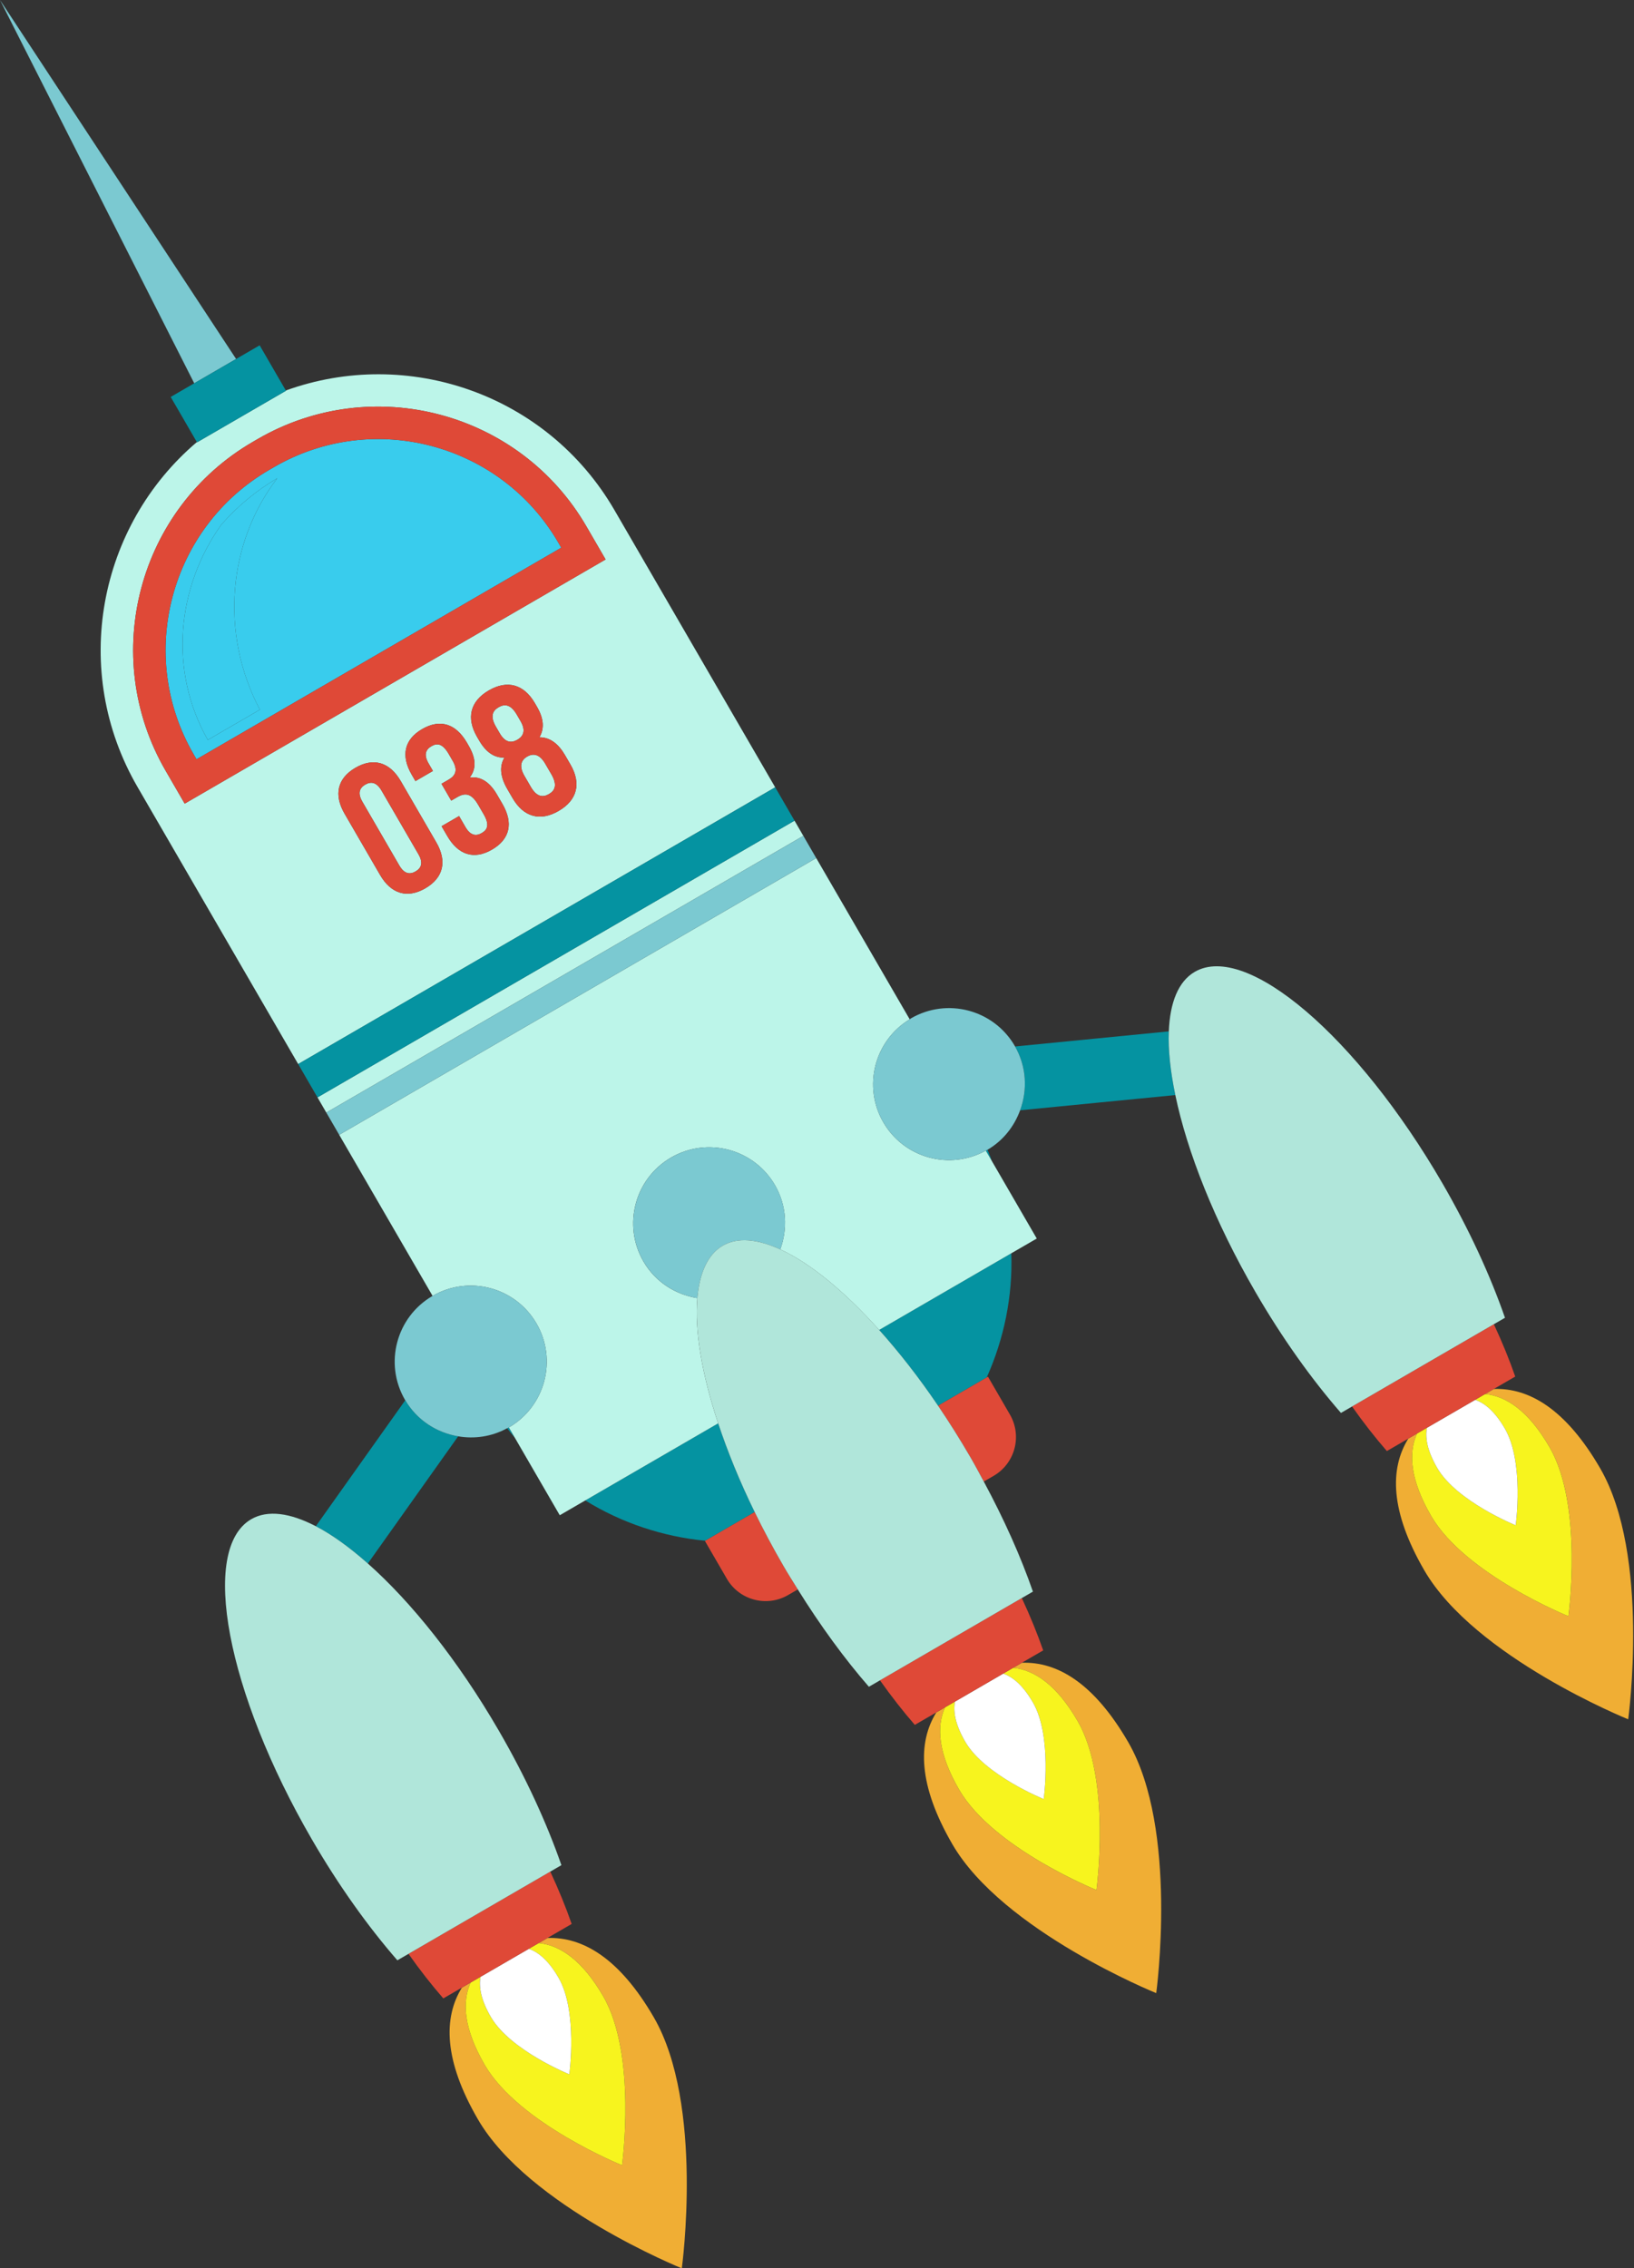 <?xml version="1.0" encoding="utf-8"?>
<!-- Generator: Adobe Illustrator 16.0.4, SVG Export Plug-In . SVG Version: 6.00 Build 0)  -->
<!DOCTYPE svg PUBLIC "-//W3C//DTD SVG 1.1//EN" "http://www.w3.org/Graphics/SVG/1.1/DTD/svg11.dtd">
<svg version="1.1" id="分離模式" xmlns="http://www.w3.org/2000/svg" xmlns:xlink="http://www.w3.org/1999/xlink" x="0px"
	 y="0px" width="137px" height="190.128px" viewBox="0 0 137 190.128" enable-background="new 0 0 137 190.128"
	 xml:space="preserve">
<rect x="0" y="0" width="137" height="190.128" fill="#333333" stroke="none"/>
<g>
	<path fill="#F0AE34" d="M50.572,167.316c2.85,4.916,1.582,14.173,1.582,14.173s-8.664-3.498-11.515-8.413
		c-1.745-3.008-1.922-5.247-1.178-6.901l-0.735,0.427c-1.556,2.516-1.532,6.078,1.344,11.038
		c4.232,7.298,17.095,12.488,17.095,12.488s1.883-13.742-2.349-21.04c-2.877-4.959-5.957-6.75-8.914-6.648l-0.735,0.427
		C46.972,163.042,48.828,164.309,50.572,167.316z"/>
	<path fill="#F7F41E" d="M40.639,173.077c2.851,4.915,11.515,8.413,11.515,8.413s1.268-9.258-1.582-14.173
		c-1.745-3.007-3.601-4.274-5.406-4.45l-0.83,0.481c0.841,0.287,1.687,1.027,2.492,2.417c1.63,2.81,0.905,8.103,0.905,8.103
		s-4.955-2-6.584-4.81c-0.806-1.388-1.027-2.492-0.861-3.364l-0.829,0.481C38.716,167.83,38.894,170.069,40.639,173.077z"/>
	<path fill="#FFFFFF" d="M41.15,169.058c1.629,2.81,6.584,4.81,6.584,4.81s0.725-5.293-0.905-8.103
		c-0.805-1.39-1.651-2.13-2.492-2.417l-4.047,2.346C40.123,166.566,40.344,167.67,41.15,169.058z"/>
	<path fill="#F0AE34" d="M90.349,144.25c2.85,4.913,1.582,14.171,1.582,14.171s-8.665-3.497-11.515-8.41
		c-1.746-3.01-1.923-5.249-1.179-6.904l-0.734,0.427c-1.558,2.516-1.533,6.078,1.343,11.04c4.231,7.296,17.096,12.486,17.096,12.486
		s1.881-13.742-2.35-21.038c-2.876-4.962-5.957-6.752-8.914-6.651l-0.734,0.427C86.749,139.974,88.604,141.24,90.349,144.25z"/>
	<path fill="#F7F41E" d="M80.416,150.01c2.85,4.913,11.515,8.41,11.515,8.41s1.269-9.258-1.582-14.171
		c-1.746-3.01-3.601-4.276-5.407-4.452l-0.829,0.481c0.839,0.288,1.687,1.03,2.492,2.417c1.63,2.809,0.906,8.103,0.906,8.103
		s-4.956-1.999-6.586-4.81c-0.805-1.387-1.027-2.49-0.859-3.361l-0.83,0.479C78.492,144.761,78.67,147,80.416,150.01z"/>
	<path fill="#FFFFFF" d="M80.925,145.989c1.63,2.812,6.586,4.81,6.586,4.81s0.724-5.293-0.906-8.103
		c-0.805-1.388-1.652-2.13-2.492-2.417l-4.047,2.349C79.898,143.499,80.121,144.602,80.925,145.989z"/>
	<path fill="#F0AE34" d="M125.249,116.421l-0.734,0.427c1.806,0.176,3.661,1.442,5.405,4.452c2.852,4.913,1.583,14.171,1.583,14.171
		s-8.665-3.498-11.515-8.411c-1.746-3.01-1.923-5.249-1.179-6.903l-0.734,0.427c-1.558,2.517-1.533,6.078,1.343,11.04
		c4.231,7.296,17.096,12.486,17.096,12.486s1.881-13.742-2.35-21.038C131.286,118.11,128.206,116.32,125.249,116.421z"/>
	<path fill="#F7F41E" d="M126.177,119.747c1.63,2.81,0.904,8.103,0.904,8.103s-4.954-1.999-6.584-4.81
		c-0.805-1.387-1.027-2.49-0.859-3.364l-0.83,0.481c-0.744,1.655-0.566,3.894,1.179,6.903c2.85,4.913,11.515,8.411,11.515,8.411
		s1.269-9.258-1.583-14.171c-1.744-3.01-3.599-4.276-5.405-4.452l-0.829,0.481C124.524,117.617,125.372,118.357,126.177,119.747z"/>
	<path fill="#FFFFFF" d="M120.497,123.04c1.63,2.812,6.584,4.81,6.584,4.81s0.726-5.293-0.904-8.103
		c-0.805-1.39-1.652-2.13-2.492-2.417l-4.047,2.346C119.47,120.55,119.692,121.652,120.497,123.04z"/>
	<path fill="#0593A1" d="M82.655,96.441l0.512,0.882c-0.125-0.317-0.234-0.637-0.374-0.951c-0.006,0.004-0.012,0.01-0.021,0.014
		C82.734,96.409,82.693,96.419,82.655,96.441z"/>
	<path fill="#0593A1" d="M78.648,117.823l4.082-2.367c1.46-3.258,2.185-6.816,2.061-10.407l-11.076,6.424
		C75.372,113.325,77.039,115.451,78.648,117.823z"/>
	<path fill="#0593A1" d="M42.666,119.647c-0.045,0.026-0.096,0.039-0.143,0.065c0.205,0.281,0.432,0.536,0.648,0.805L42.666,119.647
		L42.666,119.647z"/>
	<path fill="#0593A1" d="M60.214,119.304l-11.144,6.462c3.055,1.889,6.503,3.03,10.056,3.378l4.148-2.405
		C62.014,124.164,60.997,121.662,60.214,119.304z"/>
	<polygon fill="#7BC9D1" points="0,0 16.285,32.126 19.796,30.089 	"/>
	<path fill="#BCF5E9" d="M68.422,71.902l-3.162-5.453l1.354,2.338L26.621,91.981L25,89.188l39.995-23.196l-13.474-23.23
		c-5.64-9.728-17.342-13.726-27.556-10.031l0.012,0.021l-7.46,4.324l-0.012-0.02c-8.28,7.031-10.62,19.173-4.979,28.9l15.833,27.3
		l39.995-23.194L68.422,71.902z M35.663,74.455c-1.525,0.884-2.88,0.463-3.796-1.117l-2.978-5.136
		c-0.917-1.58-0.609-2.965,0.915-3.849c1.523-0.884,2.88-0.463,3.796,1.117l2.979,5.135C37.496,72.186,37.186,73.571,35.663,74.455z
		 M41.252,71.212c-1.524,0.884-2.837,0.439-3.753-1.141l-0.476-0.819l1.468-0.85l0.531,0.917c0.41,0.706,0.875,0.793,1.37,0.508
		c0.493-0.288,0.666-0.706,0.158-1.582l-0.45-0.774c-0.532-0.918-1.039-1.076-1.744-0.667l-0.523,0.303l-0.818-1.41l0.607-0.352
		c0.578-0.336,0.784-0.795,0.325-1.586l-0.318-0.55c-0.516-0.888-0.965-0.949-1.459-0.662c-0.493,0.285-0.648,0.734-0.239,1.44
		l0.367,0.633l-1.466,0.852l-0.311-0.536c-0.916-1.58-0.651-2.941,0.874-3.825c1.523-0.884,2.837-0.439,3.753,1.141l0.147,0.255
		c0.613,1.058,0.66,1.917,0.091,2.662c0.973-0.111,1.708,0.441,2.29,1.444l0.45,0.775C43.042,68.967,42.776,70.329,41.252,71.212z
		 M46.842,67.97c-1.566,0.91-2.951,0.505-3.867-1.074l-0.45-0.776c-0.548-0.945-0.691-1.843-0.236-2.616
		c-0.853,0.022-1.547-0.459-2.113-1.434l-0.18-0.309c-0.917-1.58-0.58-2.981,0.988-3.892c1.566-0.906,2.949-0.503,3.866,1.076
		l0.18,0.312c0.565,0.973,0.625,1.825,0.195,2.544c0.897-0.01,1.605,0.559,2.153,1.505l0.45,0.775
		C48.745,65.66,48.408,67.062,46.842,67.97z M13.881,64.592c-5.579-9.62-2.293-21.982,7.327-27.561l0.399-0.232
		c9.62-5.579,21.983-2.292,27.562,7.328l1.606,2.767l-35.29,20.467L13.881,64.592z"/>
	<path fill="#BCF5E9" d="M45.72,64.022c-0.45-0.777-0.97-0.926-1.52-0.607c-0.55,0.317-0.68,0.846-0.229,1.62l0.532,0.918
		c0.508,0.874,1.029,0.892,1.522,0.607c0.495-0.288,0.721-0.738,0.228-1.623L45.72,64.022z"/>
	<path fill="#BCF5E9" d="M43.65,60.452l-0.319-0.55c-0.515-0.888-1.035-0.908-1.528-0.621c-0.495,0.287-0.736,0.749-0.222,1.636
		l0.32,0.55c0.458,0.789,0.973,0.831,1.48,0.536C43.875,61.718,44.108,61.243,43.65,60.452z"/>
	<path fill="#BCF5E9" d="M31.992,66.271c-0.41-0.706-0.875-0.793-1.369-0.508c-0.494,0.288-0.648,0.736-0.239,1.44l3.092,5.334
		c0.409,0.706,0.875,0.792,1.369,0.505c0.494-0.285,0.648-0.732,0.24-1.44L31.992,66.271z"/>
	<path fill="#BCF5E9" d="M74.062,94.071c-1.744-3.006-0.747-6.839,2.209-8.635l-7.836-13.514L28.44,95.119l-1.029-1.774
		l8.858,15.275l0,0c3.046-1.766,6.946-0.73,8.713,2.316c1.766,3.044,0.728,6.946-2.317,8.711l0.505,0.87l3.762,6.489l2.137-1.24
		l11.144-6.462c-1.374-4.136-1.984-7.789-1.747-10.501c-1.826-0.292-3.517-1.343-4.517-3.069c-1.766-3.046-0.729-6.946,2.316-8.711
		c3.046-1.766,6.946-0.728,8.712,2.316c0.988,1.705,1.071,3.669,0.442,5.384c2.482,1.133,5.367,3.485,8.293,6.752l11.076-6.424
		l2.138-1.238l-3.762-6.489l-0.512-0.882C79.627,98.114,75.805,97.079,74.062,94.071z"/>
	<path fill="#39CCED" d="M22.973,39.151l-0.4,0.233c-8.321,4.826-11.166,15.522-6.339,23.843l0.241,0.417l30.584-17.737
		l-0.241-0.417C41.991,37.169,31.294,34.325,22.973,39.151z M21.788,59.487l-4.364,2.531c-3.289-5.777-2.617-12.786,1.134-18.044
		c1.304-1.489,2.867-2.815,4.689-3.888C19.146,45.434,18.388,53.022,21.788,59.487z"/>
	<path fill="#39CCED" d="M18.558,43.973c-3.751,5.259-4.422,12.268-1.134,18.044l4.364-2.531c-3.4-6.464-2.642-14.053,1.459-19.401
		C21.425,41.158,19.862,42.484,18.558,43.973z"/>
	<path fill="#DF4937" d="M49.169,44.127c-5.579-9.62-17.942-12.907-27.562-7.328l-0.399,0.232
		c-9.62,5.579-12.906,17.941-7.327,27.561l1.605,2.769l35.29-20.467L49.169,44.127z M16.474,63.644l-0.241-0.417
		c-4.826-8.321-1.982-19.017,6.339-23.843l0.4-0.233c8.321-4.826,19.018-1.982,23.844,6.339l0.241,0.417L16.474,63.644z"/>
	<polygon fill="#0593A1" points="23.978,32.751 23.966,32.731 21.77,28.944 19.796,30.089 16.285,32.126 14.311,33.271 
		16.506,37.056 16.518,37.076 	"/>
	<path fill="#DF4937" d="M63.274,126.739l-4.148,2.405l-0.024,0.016l1.839,3.17c1.041,1.796,3.341,2.407,5.137,1.365l0.812-0.472
		c-0.408-0.653-0.818-1.307-1.215-1.988C64.8,129.727,64,128.222,63.274,126.739z"/>
	<path fill="#DF4937" d="M81.358,122.138c0.396,0.684,0.758,1.363,1.125,2.045l0.827-0.479c1.794-1.042,2.407-3.341,1.365-5.138
		l-1.838-3.171l-0.107,0.062l-4.082,2.367C79.576,119.188,80.484,120.631,81.358,122.138z"/>
	<path fill="#DF4937" d="M37.168,167.504l1.557-0.902l0.735-0.427l0.829-0.481l4.047-2.346l0.83-0.481l0.735-0.427l2.029-1.177
		c-0.49-1.408-1.09-2.88-1.792-4.387l-11.89,6.896C35.209,165.127,36.189,166.382,37.168,167.504z"/>
	<path fill="#0593A1" d="M33.98,117.366l-7.5,10.56c1.363,0.71,2.837,1.774,4.361,3.125l7.572-10.661
		C36.623,120.086,34.972,119.051,33.98,117.366z"/>
	<path fill="#7BC9D1" d="M42.666,119.647c3.045-1.766,4.083-5.667,2.317-8.711c-1.767-3.046-5.667-4.082-8.713-2.316l0,0
		c-3.045,1.766-4.082,5.666-2.316,8.711c0.008,0.012,0.019,0.022,0.026,0.035c0.992,1.685,2.643,2.72,4.433,3.024
		c1.366,0.232,2.807,0.036,4.11-0.678C42.569,119.686,42.62,119.674,42.666,119.647L42.666,119.647z"/>
	<path fill="#B0E6DA" d="M21.064,127.338c-4.332,2.512-2.058,14.521,5.077,26.825c2.251,3.881,4.719,7.326,7.176,10.148l0.932-0.54
		l11.89-6.896l0.931-0.54c-1.229-3.534-2.993-7.387-5.245-11.269c-3.428-5.91-7.35-10.795-10.984-14.015
		c-1.524-1.351-2.998-2.415-4.361-3.125C24.326,126.806,22.443,126.539,21.064,127.338z"/>
	<path fill="#7BC9D1" d="M60.598,104.411c1.249-0.726,2.919-0.556,4.824,0.312c0.629-1.715,0.546-3.679-0.442-5.384
		c-1.767-3.044-5.667-4.082-8.712-2.316c-3.045,1.766-4.082,5.666-2.316,8.711c1,1.726,2.691,2.777,4.517,3.069
		C58.654,106.692,59.338,105.141,60.598,104.411z"/>
	<path fill="#DF4937" d="M76.701,144.577l1.801-1.043l0.734-0.427l0.83-0.479l4.047-2.349l0.829-0.481l0.734-0.427l1.788-1.036
		c-0.49-1.408-1.09-2.88-1.792-4.387l-11.891,6.896C74.742,142.201,75.722,143.453,76.701,144.577z"/>
	<path fill="#B0E6DA" d="M78.648,117.823c-1.609-2.373-3.276-4.499-4.934-6.349c-2.926-3.267-5.811-5.619-8.293-6.752
		c-1.904-0.868-3.575-1.038-4.824-0.312c-1.259,0.73-1.944,2.282-2.13,4.392c-0.238,2.712,0.373,6.365,1.747,10.501
		c0.783,2.358,1.8,4.86,3.06,7.436c0.725,1.482,1.525,2.987,2.4,4.496c0.396,0.682,0.807,1.335,1.215,1.988
		c1.912,3.069,3.937,5.835,5.962,8.16l0.931-0.54l11.891-6.896l0.93-0.54c-1.011-2.913-2.407-6.043-4.12-9.225
		c-0.366-0.682-0.728-1.361-1.125-2.045C80.484,120.631,79.576,119.188,78.648,117.823z"/>
	<path fill="#DF4937" d="M119.638,119.676l4.047-2.346l0.829-0.481l0.734-0.427l1.794-1.04c-0.489-1.408-1.09-2.88-1.792-4.387
		l-11.889,6.896c0.958,1.357,1.939,2.609,2.918,3.734l1.794-1.04l0.734-0.427L119.638,119.676z"/>
	<path fill="#0593A1" d="M85.106,87.715c0.969,1.697,1.05,3.645,0.422,5.348l13.014-1.276c-0.415-1.994-0.607-3.8-0.546-5.338
		L85.106,87.715z"/>
	<path fill="#7BC9D1" d="M85.106,87.715c-0.006-0.014-0.01-0.028-0.019-0.04c-1.766-3.044-5.666-4.082-8.71-2.316
		c-0.039,0.022-0.068,0.054-0.106,0.077c-2.956,1.796-3.953,5.629-2.209,8.635c1.744,3.008,5.565,4.043,8.593,2.371
		c0.039-0.022,0.079-0.032,0.117-0.055c0.008-0.004,0.014-0.01,0.021-0.014c1.329-0.777,2.245-1.968,2.736-3.309
		C86.156,91.36,86.075,89.413,85.106,87.715z"/>
	<path fill="#B0E6DA" d="M126.183,110.455c-1.23-3.536-2.994-7.387-5.245-11.271c-7.136-12.302-16.43-20.239-20.763-17.727
		c-1.377,0.799-2.082,2.567-2.178,4.992c-0.061,1.538,0.131,3.344,0.546,5.338c0.991,4.753,3.283,10.585,6.709,16.493
		c2.253,3.883,4.719,7.328,7.178,10.15l0.931-0.54l11.889-6.896L126.183,110.455z"/>
	<path fill="#DF4937" d="M33.601,65.47c-0.916-1.58-2.273-2-3.796-1.117c-1.524,0.884-1.832,2.27-0.915,3.849l2.978,5.136
		c0.916,1.58,2.271,2,3.796,1.117c1.523-0.884,1.833-2.27,0.916-3.85L33.601,65.47z M34.845,73.043
		c-0.495,0.287-0.96,0.2-1.369-0.505l-3.092-5.334c-0.41-0.704-0.255-1.153,0.239-1.44c0.494-0.285,0.959-0.198,1.369,0.508
		l3.093,5.332C35.493,72.311,35.338,72.758,34.845,73.043z"/>
	<path fill="#DF4937" d="M41.676,66.613c-0.582-1.003-1.317-1.555-2.29-1.444c0.568-0.745,0.522-1.604-0.091-2.662l-0.147-0.255
		c-0.916-1.58-2.23-2.024-3.753-1.141c-1.525,0.884-1.79,2.245-0.874,3.825l0.311,0.536l1.466-0.852l-0.367-0.633
		c-0.409-0.706-0.254-1.155,0.239-1.44c0.495-0.287,0.944-0.227,1.459,0.662l0.318,0.55c0.458,0.791,0.253,1.25-0.325,1.586
		l-0.607,0.352l0.818,1.41l0.523-0.303c0.705-0.409,1.212-0.251,1.744,0.667l0.45,0.774c0.508,0.876,0.335,1.294-0.158,1.582
		c-0.495,0.285-0.96,0.198-1.37-0.508l-0.531-0.917l-1.468,0.85l0.476,0.819c0.916,1.58,2.229,2.024,3.753,1.141
		c1.523-0.884,1.79-2.245,0.874-3.825L41.676,66.613z"/>
	<path fill="#DF4937" d="M47.378,63.306c-0.548-0.946-1.256-1.515-2.153-1.505c0.43-0.72,0.37-1.571-0.195-2.544l-0.18-0.312
		c-0.917-1.58-2.3-1.982-3.866-1.076c-1.567,0.911-1.904,2.312-0.988,3.892l0.18,0.309c0.565,0.975,1.26,1.457,2.113,1.434
		c-0.455,0.773-0.312,1.671,0.236,2.616l0.45,0.776c0.916,1.58,2.301,1.984,3.867,1.074c1.565-0.908,1.902-2.31,0.986-3.89
		L47.378,63.306z M43.381,62.003c-0.508,0.295-1.022,0.252-1.48-0.536l-0.32-0.55c-0.515-0.888-0.273-1.349,0.222-1.636
		c0.494-0.287,1.013-0.267,1.528,0.621l0.319,0.55C44.108,61.243,43.875,61.718,43.381,62.003z M46.024,66.561
		c-0.493,0.285-1.014,0.267-1.522-0.607l-0.532-0.918c-0.45-0.774-0.321-1.303,0.229-1.62c0.55-0.319,1.07-0.17,1.52,0.607
		l0.532,0.916C46.745,65.822,46.519,66.273,46.024,66.561z"/>
	<polygon fill="#0593A1" points="26.621,91.981 66.615,68.787 65.261,66.449 64.996,65.992 64.996,65.992 25,89.188 	"/>
	<polygon fill="#7BC9D1" points="68.435,71.922 68.435,71.922 68.422,71.902 67.354,70.062 27.36,93.256 27.36,93.256 
		27.411,93.345 28.44,95.119 	"/>
</g>
</svg>
